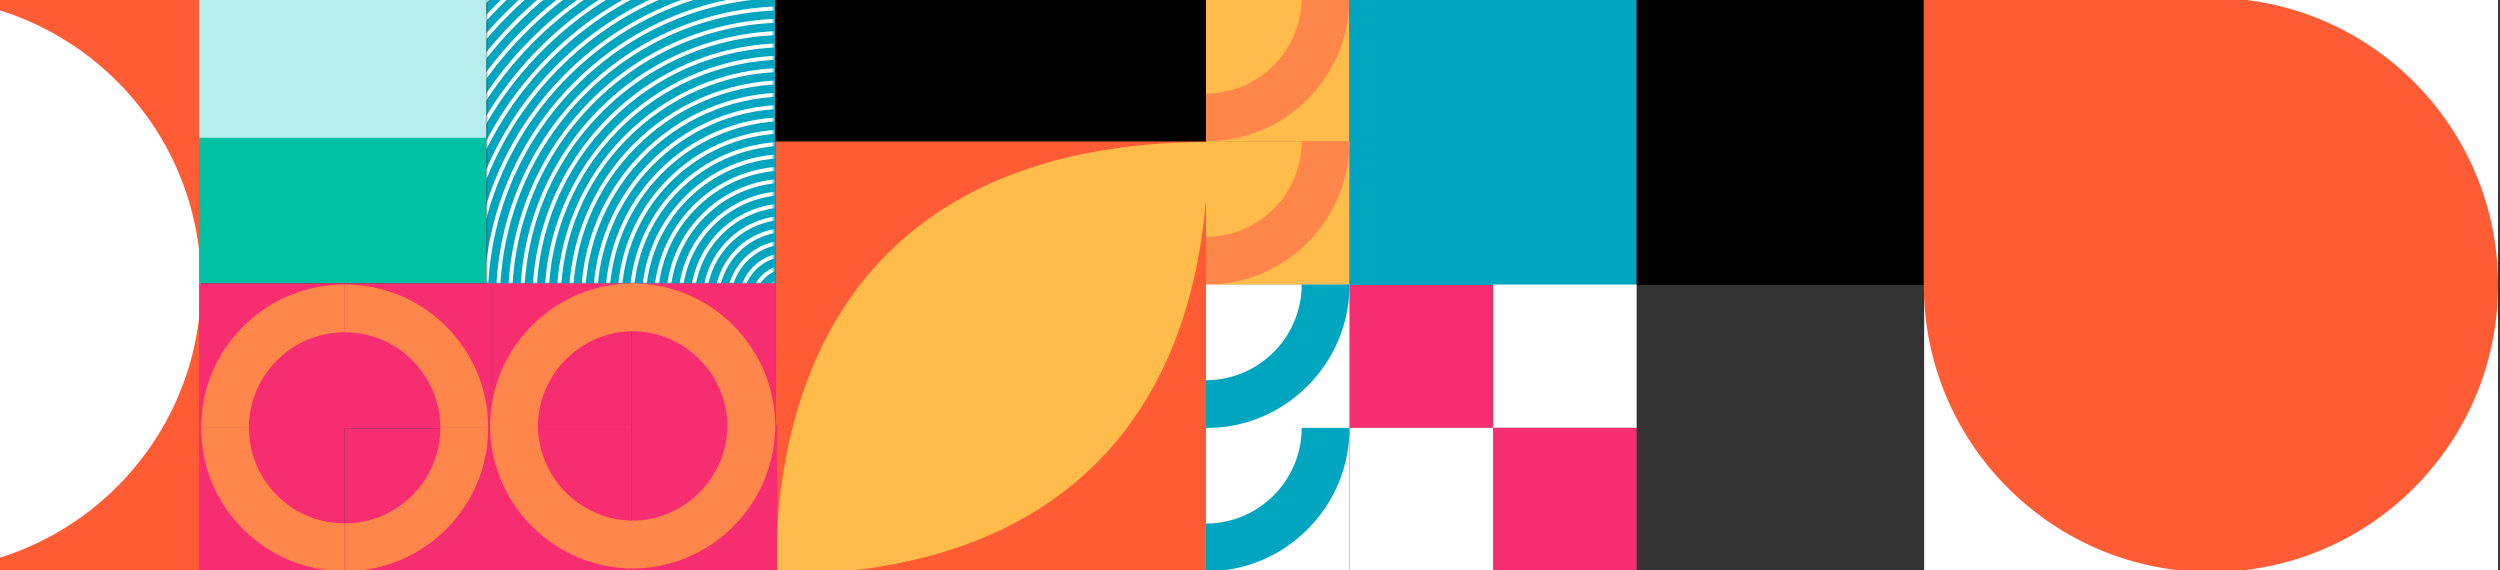 <svg width="653" height="149" viewBox="0 0 653 149" fill="none" xmlns="http://www.w3.org/2000/svg">
<rect x="0" y="0" width="653" height="149" fill="#333333" stroke="none"/>
<g clip-path="url(#clip0_6870_47102)">
<path d="M652.484 -0.476H502.588V149.106H652.484V-0.476Z" fill="white"/>
<path d="M52.471 -0.704H-97.519V149.065H52.471V-0.704Z" fill="#FF5C35"/>
<path d="M-22.475 149.07C18.945 149.07 52.523 115.542 52.523 74.183C52.523 32.824 18.945 -0.704 -22.475 -0.704C-63.895 -0.704 -97.472 32.824 -97.472 74.183C-97.472 115.542 -63.895 149.07 -22.475 149.07Z" fill="white"/>
<path d="M315.007 149.195V36.867L202.513 36.867V149.195H315.007Z" fill="#FF5C35"/>
<path d="M202.602 150.096C275.462 150.096 315.602 109.955 315.602 37.096C242.742 37.096 202.602 77.236 202.602 150.096Z" fill="#FFBC4B"/>
<path d="M202.513 -0.574H127.516V74.313H202.513V-0.574Z" fill="#00A6BF"/>
<mask id="mask0_6870_47102" style="mask-type:luminance" maskUnits="userSpaceOnUse" x="127" y="-1" width="75" height="75">
<path d="M201.998 -1H127V74H201.998V-1Z" fill="white"/>
</mask>
<g mask="url(#mask0_6870_47102)">
<path d="M44.359 78.163C44.49 34.705 61.245 -6.132 91.567 -36.872C121.884 -67.612 162.152 -84.597 205.009 -84.732V78.168H44.359V78.163Z" fill="#00A6BF"/>
<path d="M204.488 -84.211V77.642H44.886C45.016 56.014 49.262 35.038 57.509 15.271C65.6 -4.126 77.188 -21.549 91.942 -36.507C106.697 -51.465 123.874 -63.209 143.005 -71.415C162.491 -79.772 183.169 -84.076 204.488 -84.211ZM205.53 -85.258C116.231 -85.258 43.838 -11.858 43.838 78.684H205.53V-85.258Z" fill="white"/>
<path d="M47.538 78.163C47.668 35.565 64.09 -4.46 93.813 -34.6C123.53 -64.731 163.001 -81.382 205.009 -81.518V78.163H47.538Z" fill="#00A6BF"/>
<path d="M204.488 -80.992V77.642H48.059C48.189 56.452 52.352 35.893 60.432 16.521C68.367 -2.495 79.72 -19.569 94.183 -34.236C108.646 -48.902 125.484 -60.411 144.24 -68.456C163.335 -76.646 183.602 -80.861 204.488 -80.997M205.53 -82.044C117.987 -82.044 47.017 -10.087 47.017 78.679H205.53V-82.044Z" fill="white"/>
<path d="M50.71 78.163C50.846 36.424 66.934 -2.798 96.058 -32.324C125.177 -61.849 163.85 -78.162 205.009 -78.298V78.163H50.71Z" fill="#00A6BF"/>
<path d="M204.488 -77.772V77.647H51.231C51.362 56.889 55.441 36.758 63.355 17.782C71.128 -0.849 82.252 -17.584 96.428 -31.954C110.599 -46.323 127.099 -57.603 145.475 -65.481C164.179 -73.505 184.029 -77.636 204.488 -77.772ZM205.53 -78.819C119.738 -78.819 50.19 -8.3 50.19 78.683H205.53V-78.819Z" fill="white"/>
<path d="M53.883 78.163C54.014 37.284 69.779 -1.125 98.304 -30.047C126.823 -58.963 164.7 -74.943 205.009 -75.078V78.168H53.883V78.163Z" fill="#00A6BF"/>
<path d="M204.488 -74.556V77.643H54.41C54.54 57.318 58.536 37.608 66.283 19.029C73.895 0.777 84.794 -15.608 98.674 -29.681C112.553 -43.754 128.714 -54.804 146.71 -62.521C165.023 -70.372 184.456 -74.421 204.488 -74.556ZM205.53 -75.603C121.488 -75.603 53.362 -6.527 53.362 78.685H205.53V-75.603Z" fill="white"/>
<path d="M57.056 78.163C57.192 38.144 72.624 0.542 100.544 -27.77C128.464 -56.077 165.544 -71.723 205.009 -71.863V78.163H57.056Z" fill="#00A6BF"/>
<path d="M204.488 -71.337V77.642H57.583C57.713 57.755 61.625 38.462 69.206 20.283C76.656 2.418 87.326 -13.624 100.919 -27.405C114.507 -41.181 130.33 -51.997 147.95 -59.557C165.872 -67.242 184.889 -71.207 204.494 -71.342M205.536 -72.389C123.249 -72.389 56.541 -4.757 56.541 78.679H205.536V-72.389Z" fill="white"/>
<path d="M60.229 78.163C60.359 39.004 75.463 2.21 102.789 -25.498C130.111 -53.2 166.393 -68.513 205.009 -68.648V78.158H60.234L60.229 78.163Z" fill="#00A6BF"/>
<path d="M204.488 -68.117V77.648H60.755C60.886 58.193 64.715 39.322 72.129 21.54C79.423 4.06 89.863 -11.644 103.159 -25.128C116.455 -38.612 131.939 -49.193 149.179 -56.587C166.711 -64.105 185.31 -67.981 204.488 -68.117ZM205.53 -69.164C124.994 -69.164 59.708 -2.969 59.708 78.684H205.53V-69.164Z" fill="white"/>
<path d="M63.407 78.163C63.538 39.863 78.313 3.876 105.035 -23.222C131.757 -50.314 167.242 -65.288 205.009 -65.429V78.163H63.407Z" fill="#00A6BF"/>
<path d="M204.488 -64.903V77.641H63.928C64.058 58.624 67.799 40.17 75.057 22.789C82.189 5.689 92.401 -9.665 105.405 -22.852C118.409 -36.039 133.554 -46.391 150.414 -53.623C167.55 -60.974 185.738 -64.767 204.488 -64.903ZM205.53 -65.95C126.75 -65.95 62.886 -1.199 62.886 78.683H205.53V-65.95Z" fill="white"/>
<path d="M66.58 78.163C66.716 40.723 81.158 5.544 107.28 -20.944C133.403 -47.427 168.091 -62.068 205.009 -62.208V78.163H66.58Z" fill="#00A6BF"/>
<path d="M204.488 -61.683V77.641H67.101C67.231 59.057 70.889 41.03 77.98 24.039C84.951 7.325 94.933 -7.69 107.65 -20.58C120.363 -33.47 135.169 -43.594 151.654 -50.659C168.399 -57.838 186.17 -61.548 204.488 -61.683ZM205.53 -62.73C128.501 -62.73 66.059 0.583 66.059 78.683H205.53V-62.73Z" fill="white"/>
<path d="M69.753 78.163C69.883 41.583 83.997 7.211 109.521 -18.668C135.044 -44.546 168.935 -58.853 205.004 -58.989V78.163H69.748H69.753Z" fill="#00A6BF"/>
<path d="M204.488 -58.462V77.647H70.279C70.409 59.495 73.984 41.89 80.907 25.296C87.722 8.962 97.475 -5.704 109.896 -18.302C122.317 -30.895 136.785 -40.784 152.889 -47.693C169.243 -54.706 186.602 -58.327 204.488 -58.462ZM205.53 -59.51C130.256 -59.51 69.232 2.361 69.232 78.684H205.53V-59.51Z" fill="white"/>
<path d="M72.926 78.162C73.056 42.442 86.842 8.878 111.766 -16.396C136.691 -41.666 169.785 -55.639 205.009 -55.775V78.162H72.926Z" fill="#00A6BF"/>
<path d="M204.488 -55.248V77.642H73.452C73.582 59.928 77.073 42.739 83.83 26.546C90.484 10.598 100.007 -3.725 112.141 -16.026C124.27 -28.327 138.4 -37.981 154.123 -44.728C170.087 -51.575 187.03 -55.112 204.488 -55.248ZM205.53 -56.295C132.007 -56.295 72.405 4.138 72.405 78.684H205.53V-56.295Z" fill="white"/>
<path d="M76.099 78.163C76.229 43.302 89.681 10.546 114.012 -14.119C138.337 -38.778 170.634 -52.419 205.009 -52.554V78.163H76.104H76.099Z" fill="#00A6BF"/>
<path d="M204.488 -52.028V77.642H76.625C76.755 60.36 80.162 43.599 86.753 27.796C93.245 12.229 102.545 -1.75 114.382 -13.755C126.219 -25.759 140.004 -35.184 155.358 -41.764C170.931 -48.444 187.457 -51.893 204.488 -52.028ZM205.53 -53.075C133.763 -53.075 75.578 5.914 75.578 78.684H205.53V-53.075Z" fill="white"/>
<path d="M79.277 78.162C79.407 44.161 92.531 12.212 116.257 -11.843C139.984 -35.898 171.483 -49.2 205.009 -49.335V78.162H79.277Z" fill="#00A6BF"/>
<path d="M204.488 -48.808V77.647H79.798C79.928 60.803 83.252 44.459 89.676 29.057C96.011 13.875 105.077 0.24 116.627 -11.472C128.173 -23.18 141.62 -32.375 156.593 -38.794C171.775 -45.307 187.884 -48.673 204.488 -48.808ZM205.53 -49.855C135.513 -49.855 78.756 7.696 78.756 78.684H205.53V-49.855Z" fill="white"/>
<path d="M82.45 78.162C82.58 45.02 95.37 13.879 118.503 -9.566C141.625 -33.012 172.332 -45.98 205.009 -46.115V78.167H82.45V78.162Z" fill="#00A6BF"/>
<path d="M204.488 -45.593V77.642H82.971C83.101 61.23 86.341 45.308 92.599 30.303C98.772 15.501 107.609 2.21 118.867 -9.201C130.126 -20.616 143.229 -29.572 157.822 -35.835C172.614 -42.175 188.306 -45.458 204.483 -45.593M205.525 -46.641C137.259 -46.641 81.923 9.467 81.923 78.684H205.525V-46.641Z" fill="white"/>
<path d="M85.623 78.163C85.758 45.881 98.215 15.548 120.743 -7.294C143.266 -30.13 173.176 -42.764 205.009 -42.9V78.163H85.623Z" fill="#00A6BF"/>
<path d="M204.488 -42.374V77.642H86.148C86.279 61.662 89.436 46.162 95.526 31.558C101.539 17.142 110.151 4.194 121.118 -6.924C132.085 -18.043 144.849 -26.77 159.067 -32.865C173.468 -39.039 188.743 -42.238 204.493 -42.374M205.535 -43.421C139.025 -43.421 85.106 11.249 85.106 78.684H205.535V-43.421Z" fill="white"/>
<path d="M88.795 78.163C88.926 46.74 101.06 17.22 122.989 -5.017C144.912 -27.249 174.026 -39.545 205.009 -39.68V78.163H88.795Z" fill="#00A6BF"/>
<path d="M204.488 -39.153V77.648H89.322C89.452 62.106 92.52 47.028 98.45 32.815C104.305 18.784 112.683 6.18 123.358 -4.646C134.034 -15.468 146.46 -23.966 160.297 -29.9C174.307 -35.907 189.166 -39.018 204.488 -39.153ZM205.53 -40.2C140.77 -40.2 88.274 13.026 88.274 78.685H205.53V-40.2Z" fill="white"/>
<path d="M91.968 78.163C92.104 47.6 103.904 18.887 125.229 -2.74C146.553 -24.362 174.87 -36.325 205.004 -36.46V78.168H91.968V78.163Z" fill="#00A6BF"/>
<path d="M204.488 -35.934V77.647H92.494C92.625 62.537 95.61 47.881 101.372 34.064C107.067 20.413 115.22 8.154 125.599 -2.371C135.982 -12.895 148.069 -21.164 161.532 -26.931C175.151 -32.772 189.593 -35.799 204.483 -35.934M205.525 -36.982C142.521 -36.982 91.442 14.807 91.442 78.689H205.525V-36.982Z" fill="white"/>
<path d="M95.147 78.163C95.423 16.86 144.553 -32.959 205.009 -33.246V78.163H95.147Z" fill="#00A6BF"/>
<path d="M204.488 -32.72V77.642H95.667C95.797 62.965 98.699 48.731 104.3 35.314C109.833 22.049 117.757 10.134 127.849 -0.099C137.941 -10.332 149.689 -18.36 162.772 -23.972C175.995 -29.646 190.025 -32.584 204.488 -32.72ZM205.53 -33.767C144.276 -33.767 94.625 16.579 94.625 78.684H205.53V-33.767Z" fill="white"/>
<path d="M98.319 78.162C98.596 18.631 146.298 -29.745 205.009 -30.026V78.162H98.319Z" fill="#00A6BF"/>
<path d="M204.488 -29.5V77.647H98.845C98.975 63.408 101.794 49.59 107.228 36.57C112.605 23.686 120.295 12.114 130.095 2.178C139.895 -7.758 151.304 -15.557 164.006 -21.007C176.839 -26.509 190.452 -29.369 204.488 -29.5ZM205.53 -30.547C146.032 -30.547 97.798 18.361 97.798 78.684H205.53V-30.547Z" fill="white"/>
<path d="M101.492 78.163C101.768 20.409 148.054 -26.519 205.009 -26.811V78.163H101.492Z" fill="#00A6BF"/>
<path d="M204.488 -26.279V77.647H102.018C102.148 63.84 104.884 50.45 110.151 37.826C115.366 25.327 122.832 14.099 132.34 4.46C141.848 -5.178 152.92 -12.749 165.246 -18.032C177.688 -23.367 190.89 -26.139 204.493 -26.274M205.535 -27.322C147.788 -27.322 100.976 20.143 100.976 78.695H205.535V-27.322Z" fill="white"/>
<path d="M104.665 78.163C104.941 22.18 149.799 -23.305 205.009 -23.591V78.163H104.665Z" fill="#00A6BF"/>
<path d="M204.488 -23.065V77.642H105.191C105.322 64.273 107.973 51.3 113.074 39.071C118.128 26.953 125.364 16.074 134.581 6.727C143.797 -2.615 154.53 -9.951 166.476 -15.078C178.527 -20.246 191.312 -22.935 204.488 -23.065ZM205.53 -24.112C149.539 -24.112 104.144 21.909 104.144 78.684H205.53V-24.112Z" fill="white"/>
<path d="M107.838 78.163C108.114 23.956 151.55 -20.085 205.004 -20.372V78.163H107.838Z" fill="#00A6BF"/>
<path d="M204.488 -19.845V77.642H108.364C108.494 64.705 111.063 52.154 115.997 40.322C120.894 28.588 127.902 18.048 136.826 8.998C145.751 -0.052 156.145 -7.153 167.711 -12.118C179.371 -17.12 191.739 -19.72 204.488 -19.856M205.53 -20.903C151.289 -20.903 107.317 23.68 107.317 78.673H205.53V-20.903Z" fill="white"/>
<path d="M111.016 78.163C111.292 25.733 153.305 -16.87 205.009 -17.157V78.163H111.016Z" fill="#00A6BF"/>
<path d="M204.488 -16.625V77.647H111.537C111.667 65.143 114.147 53.019 118.92 41.583C123.656 30.23 130.434 20.039 139.067 11.286C147.7 2.533 157.75 -4.34 168.946 -9.138C180.215 -13.973 192.167 -16.485 204.488 -16.62M205.53 -17.667C153.045 -17.667 110.495 25.473 110.495 78.694H205.53V-17.667Z" fill="white"/>
<path d="M114.189 78.162C114.465 27.509 155.056 -13.651 205.009 -13.937V78.162H114.189Z" fill="#00A6BF"/>
<path d="M204.488 -13.41V77.642H114.715C114.975 53.425 124.4 30.704 141.317 13.552C158.223 -3.589 180.626 -13.139 204.493 -13.41M205.535 -14.457C154.8 -14.457 113.673 27.244 113.673 78.684H205.535V-14.457Z" fill="white"/>
<path d="M117.362 78.163C117.638 29.282 156.807 -10.43 205.009 -10.717V78.163H117.362Z" fill="#00A6BF"/>
<path d="M204.488 -10.191V77.642H117.888C118.149 54.29 127.245 32.371 143.558 15.829C159.865 -0.708 181.465 -9.925 204.488 -10.191ZM205.53 -11.238C156.546 -11.238 116.841 29.021 116.841 78.684H205.53V-11.238Z" fill="white"/>
<path d="M120.535 78.162C120.811 31.058 158.552 -7.216 205.009 -7.503V78.162H120.535Z" fill="#00A6BF"/>
<path d="M204.488 -6.971V77.647H121.061C121.321 55.155 130.085 34.043 145.803 18.111C161.511 2.183 182.315 -6.7 204.488 -6.971ZM205.53 -8.018C158.302 -8.018 120.014 30.803 120.014 78.689H205.53V-8.018Z" fill="white"/>
<path d="M123.713 78.163C123.989 32.83 160.303 -3.995 205.01 -4.282V78.163H123.713Z" fill="#00A6BF"/>
<path d="M204.488 -3.756V77.642H124.234C124.494 56.01 132.929 35.706 148.043 20.383C163.152 5.065 183.158 -3.485 204.483 -3.756M205.525 -4.803C160.047 -4.803 123.181 32.574 123.181 78.684H205.525V-4.803Z" fill="white"/>
<path d="M126.886 78.163C127.162 34.606 162.058 -0.776 205.009 -1.062V78.163H126.886Z" fill="#00A6BF"/>
<path d="M204.488 -0.536V77.642H127.412C127.672 56.864 135.774 37.373 150.294 22.654C164.804 7.94 184.013 -0.271 204.493 -0.542M205.535 -1.589C161.813 -1.589 126.37 34.351 126.37 78.679H205.535V-1.589Z" fill="white"/>
<path d="M130.059 78.162C130.335 36.377 163.798 2.438 205.009 2.151V78.162H130.059Z" fill="#00A6BF"/>
<path d="M204.488 2.683V77.647H130.584C130.845 57.728 138.618 39.05 152.534 24.936C166.445 10.832 184.857 2.954 204.488 2.683ZM205.53 1.636C163.558 1.636 129.537 36.132 129.537 78.689H205.53V1.636Z" fill="white"/>
<path d="M133.231 78.163C133.508 38.149 165.549 5.653 205.009 5.372V78.163H133.231Z" fill="#00A6BF"/>
<path d="M204.488 5.903V77.647H133.758C134.018 58.588 141.463 40.717 154.78 27.213C168.091 13.718 185.706 6.174 204.488 5.903ZM205.53 4.856C165.315 4.856 132.71 37.914 132.71 78.689H205.53V4.856Z" fill="white"/>
<path d="M136.404 78.163C136.68 39.931 167.305 8.873 205.009 8.592V78.163H136.404Z" fill="#00A6BF"/>
<path d="M204.488 9.119V77.643H136.93C137.191 59.444 144.302 42.38 157.02 29.485C169.732 16.595 186.55 9.39 204.483 9.119M205.525 8.072C167.06 8.072 135.878 39.687 135.878 78.685H205.525V8.072Z" fill="white"/>
<path d="M139.583 78.163C139.859 41.702 169.055 12.093 205.009 11.812V78.163H139.583Z" fill="#00A6BF"/>
<path d="M204.488 12.338V77.642H140.109C140.369 60.302 147.152 44.047 159.271 31.756C171.384 19.476 187.405 12.604 204.488 12.333M205.53 11.285C168.821 11.285 139.056 41.462 139.056 78.684H205.53V11.285Z" fill="white"/>
<path d="M142.755 78.163C143.032 43.474 170.801 15.308 205.009 15.026V78.163H142.755Z" fill="#00A6BF"/>
<path d="M204.488 15.558V77.647H143.282C143.542 61.167 149.992 45.719 161.511 34.038C173.025 22.367 188.249 15.829 204.488 15.558ZM205.53 14.505C170.571 14.505 142.234 43.239 142.234 78.684H205.53V14.505Z" fill="white"/>
<path d="M145.928 78.163C146.204 45.25 172.551 18.527 205.009 18.246V78.163H145.928Z" fill="#00A6BF"/>
<path d="M204.488 18.778V77.647H146.454C146.715 62.027 152.837 47.387 163.757 36.315C174.672 25.249 189.098 19.049 204.488 18.778ZM205.53 17.726C172.327 17.726 145.407 45.022 145.407 78.689H205.53V17.726Z" fill="white"/>
<path d="M149.101 78.164C149.377 47.028 174.302 21.748 205.009 21.462V78.164H149.101Z" fill="#00A6BF"/>
<path d="M204.488 21.992V77.642H149.632C149.893 62.881 155.681 49.048 166.002 38.587C176.313 28.13 189.947 22.263 204.488 21.992ZM205.53 20.94C174.078 20.94 148.58 46.792 148.58 78.684H205.53V20.94Z" fill="white"/>
<path d="M152.274 78.163C152.55 48.799 176.052 24.963 205.004 24.681V78.163H152.274Z" fill="#00A6BF"/>
<path d="M204.488 25.212V77.641H152.805C153.347 48.98 176.229 25.769 204.488 25.212ZM205.53 24.159C175.828 24.159 151.753 48.569 151.753 78.684H205.53V24.159Z" fill="white"/>
<path d="M155.452 78.162C155.728 50.575 177.808 28.181 205.01 27.9V78.162H155.452Z" fill="#00A6BF"/>
<path d="M204.488 28.432V77.647H155.978C156.52 50.763 177.98 28.995 204.488 28.432ZM205.53 27.38C177.584 27.38 154.926 50.351 154.926 78.689H205.53V27.38Z" fill="white"/>
<path d="M158.625 78.163C158.901 52.352 179.554 31.402 205.01 31.121V78.163H158.625Z" fill="#00A6BF"/>
<path d="M204.488 31.652V77.647H159.156C159.698 52.534 179.735 32.21 204.488 31.652ZM205.53 30.6C179.334 30.6 158.104 52.128 158.104 78.689H205.53V30.6Z" fill="white"/>
<path d="M161.798 78.162C162.069 54.123 181.304 34.616 205.009 34.335V78.162H161.798Z" fill="#00A6BF"/>
<path d="M204.488 34.872V77.647H162.329C162.871 54.311 181.481 35.424 204.488 34.872ZM205.53 33.819C181.09 33.819 161.277 53.91 161.277 78.689H205.53V33.819Z" fill="white"/>
<path d="M164.971 78.162C165.247 55.899 183.049 37.836 205.009 37.554V78.162H164.971Z" fill="#00A6BF"/>
<path d="M204.488 38.086V77.641H165.502C166.038 56.077 183.231 38.638 204.488 38.086ZM205.53 37.028C182.84 37.028 164.449 55.675 164.449 78.683H205.53V37.028Z" fill="white"/>
<path d="M168.148 78.163C168.419 57.672 184.805 41.057 205.009 40.775V78.163H168.148Z" fill="#00A6BF"/>
<path d="M204.488 41.305V77.641H168.68C169.216 57.853 184.982 41.858 204.488 41.305ZM205.53 40.248C184.596 40.248 167.622 57.457 167.622 78.683H205.53V40.248Z" fill="white"/>
<path d="M171.321 78.163C171.592 59.448 186.555 44.271 205.009 43.99V78.163H171.321Z" fill="#00A6BF"/>
<path d="M204.488 44.526V77.642H171.853C172.389 59.63 186.732 45.073 204.488 44.526ZM205.53 43.468C186.347 43.468 170.795 59.234 170.795 78.684H205.53V43.468Z" fill="white"/>
<path d="M174.495 78.163C174.766 61.219 188.306 47.491 205.009 47.209V78.163H174.495Z" fill="#00A6BF"/>
<path d="M204.488 47.746V77.642H175.031C175.563 61.402 188.483 48.293 204.488 47.746ZM205.53 46.688C188.103 46.688 173.974 61.016 173.974 78.689H205.53V46.688Z" fill="white"/>
<path d="M177.667 78.163C177.938 62.996 190.052 50.711 205.004 50.429V78.163H177.667Z" fill="#00A6BF"/>
<path d="M204.488 50.966V77.642H178.204C178.736 63.178 190.234 51.508 204.488 50.966ZM205.53 49.903C189.854 49.903 177.146 62.788 177.146 78.684H205.53V49.903Z" fill="white"/>
<path d="M180.845 78.163C181.116 64.767 191.807 53.925 205.009 53.649V78.163H180.845Z" fill="#00A6BF"/>
<path d="M204.488 54.186V77.642H181.382C181.908 64.955 191.985 54.728 204.488 54.186ZM205.53 53.123C191.604 53.123 180.319 64.57 180.319 78.684H205.53V53.123Z" fill="white"/>
<path d="M184.018 78.164C184.289 66.545 193.552 57.146 205.009 56.865V78.164H184.018Z" fill="#00A6BF"/>
<path d="M204.488 57.411V77.647H184.56C185.081 66.731 193.735 57.947 204.488 57.411ZM205.53 56.343C193.359 56.343 183.492 66.346 183.492 78.689H205.53V56.343Z" fill="white"/>
<path d="M187.196 78.163C187.462 68.321 195.308 60.36 205.009 60.084V78.163H187.196Z" fill="#00A6BF"/>
<path d="M204.488 60.631V77.642H187.738C188.254 68.504 195.486 61.158 204.488 60.631ZM205.53 59.558C195.11 59.558 186.665 68.124 186.665 78.684H205.53V59.558Z" fill="white"/>
<path d="M190.369 78.163C190.635 70.093 197.054 63.58 205.009 63.304V78.163H190.369Z" fill="#00A6BF"/>
<path d="M204.488 63.855V77.641H190.916C191.421 70.279 197.231 64.371 204.488 63.855ZM205.53 62.777C196.866 62.777 189.843 69.899 189.843 78.683H205.53V62.777Z" fill="white"/>
<path d="M193.547 78.163C193.808 71.869 198.809 66.794 205.009 66.529V78.163H193.547Z" fill="#00A6BF"/>
<path d="M204.488 67.087V77.647H194.099C194.589 72.057 198.981 67.592 204.488 67.087ZM205.53 65.998C198.616 65.998 193.016 71.677 193.016 78.689H205.53V65.998Z" fill="white"/>
<path d="M196.725 78.162C196.98 73.645 200.56 70.014 205.009 69.748V78.162H196.725Z" fill="#00A6BF"/>
<path d="M204.488 70.321V77.641H197.293C197.757 73.828 200.737 70.8 204.488 70.321ZM205.53 69.211C200.372 69.211 196.188 73.453 196.188 78.683H205.53V69.211Z" fill="white"/>
<path d="M199.903 78.163C200.148 75.417 202.305 73.229 205.009 72.974V78.163H199.903Z" fill="#00A6BF"/>
<path d="M204.488 73.583V77.647H200.508C200.914 75.615 202.493 74.005 204.488 73.583ZM205.53 72.431C202.123 72.431 199.362 75.229 199.362 78.683H205.53V72.431Z" fill="white"/>
</g>
<path d="M127 37V0L52 0V37L127 37Z" fill="#B7ECEC"/>
<path d="M127 74V36L52 36V74H127Z" fill="#00C0A3"/>
<path d="M165 111.5H202.5V74H165V111.5Z" fill="#F62D71"/>
<path d="M165 86.5V74C175.014 74 184.433 77.903 191.514 84.984C198.594 92.065 202.496 101.485 202.496 111.5H189.997C189.997 97.713 178.786 86.5 165 86.5Z" fill="#FF864A"/>
<path d="M315.002 -0.569V36.926H352.498V-0.569H315.002Z" fill="#FFBC4B"/>
<path d="M315.002 24.422V36.92C325.016 36.92 334.435 33.018 341.516 25.938C348.596 18.858 352.498 9.439 352.498 -0.574H339.999C339.999 13.211 328.788 24.422 315.002 24.422Z" fill="#FF864A"/>
<path d="M315.002 -0.574H202.508V36.926H315.002V-0.574Z" fill="black"/>
<path d="M352.504 74.254V111.754H390V74.254H352.504Z" fill="#F62D71"/>
<path d="M427.502 -0.574H352.504V74.426H427.502V-0.574Z" fill="#00A6BF"/>
<path d="M502.494 -0.574H427.496V74.426H502.494V-0.574Z" fill="black"/>
<path d="M502.494 74.426C502.494 115.846 536.072 149.426 577.492 149.426C618.911 149.426 652.49 115.846 652.49 74.426C652.49 33.005 618.911 -0.574 577.492 -0.574H502.494V74.426Z" fill="#FF5C35"/>
<path d="M390 74.313V111.754H427.496V74.313H390Z" fill="white"/>
<path d="M427.496 149.254V111.754H390V149.254H427.496Z" fill="#F62D71"/>
<path d="M390 149.195V111.754H352.504V149.195H390Z" fill="white"/>
<path d="M315.002 36.872V74.371H352.498V36.872H315.002Z" fill="#FFBC4B"/>
<path d="M315.002 61.872V74.372C325.016 74.372 334.435 70.469 341.516 63.388C348.596 56.307 352.498 46.886 352.498 36.872H339.999C339.999 50.659 328.788 61.872 315.002 61.872Z" fill="#FF864A"/>
<path d="M315.007 74.312V111.812H352.504V74.312H315.007Z" fill="white"/>
<path d="M315.002 99.312V111.812C325.016 111.812 334.435 107.909 341.516 100.828C348.596 93.747 352.498 84.327 352.498 74.312H339.999C339.999 88.099 328.788 99.312 315.002 99.312Z" fill="#00A6BF"/>
<path d="M315.002 111.758V149.253H352.498V111.758H315.002Z" fill="white"/>
<path d="M315.002 136.749V149.248C325.016 149.248 334.435 145.345 341.516 138.265C348.596 131.185 352.498 121.766 352.498 111.753H339.999C339.999 125.538 328.788 136.749 315.002 136.749Z" fill="#00A6BF"/>
<path d="M165 111V149H203V111H165Z" fill="#F62D71"/>
<path d="M190 111H202.5C202.5 121.015 198.597 130.435 191.516 137.516C184.435 144.597 175.015 148.5 165 148.5V136C178.787 136 190 124.787 190 111Z" fill="#FF864A"/>
<path d="M165 111H127V149H165V111Z" fill="#F62D71"/>
<path d="M165.5 136V148.5C155.485 148.5 146.065 144.597 138.984 137.516C131.903 130.435 128 121.015 128 111H140.5C140.5 124.787 151.713 136 165.5 136Z" fill="#FF864A"/>
<path d="M165 111V74H128V111H165Z" fill="#F62D71"/>
<path d="M140.5 111.5H128C128 101.485 131.903 92.065 138.984 84.984C146.065 77.903 155.485 74 165.5 74V86.5C151.713 86.5 140.5 97.713 140.5 111.5Z" fill="#FF864A"/>
<path d="M87 112H128V74H87V112Z" fill="#F62D71"/>
<path d="M90.019 86.793V74.312C100.033 74.312 109.453 78.209 116.533 85.279C123.614 92.349 127.516 101.755 127.516 111.753H115.017C115.017 97.988 103.805 86.793 90.019 86.793Z" fill="#FF864A"/>
<path d="M90 112V149.441H127.496V112H90Z" fill="#F62D71"/>
<path d="M115.017 111.753H127.516C127.516 121.752 123.614 131.158 116.533 138.227C109.453 145.297 100.033 149.194 90.019 149.194V136.714C103.805 136.714 115.017 125.518 115.017 111.753Z" fill="#FF864A"/>
<path d="M90 111H52V149H90V111Z" fill="#F62D71"/>
<path d="M90.02 136.715V149.195C80.006 149.195 70.587 145.298 63.506 138.228C56.426 131.158 52.523 121.753 52.523 111.754H65.022C65.022 125.519 76.234 136.715 90.02 136.715Z" fill="#FF864A"/>
<path d="M89.496 111.441V74H52V111.441H89.496Z" fill="#F62D71"/>
<path d="M65.017 111.754H52.518C52.518 101.756 56.42 92.35 63.501 85.28C70.581 78.21 80.001 74.314 90.014 74.314V86.794C76.229 86.794 65.017 97.989 65.017 111.754Z" fill="#FF864A"/>
<path d="M427.366 298.667C468.697 298.667 502.202 265.153 502.202 223.811C502.202 182.469 468.697 148.955 427.366 148.955C386.035 148.955 352.53 182.469 352.53 223.811C352.53 265.153 386.035 298.667 427.366 298.667Z" fill="black"/>
</g>
<defs>
<clipPath id="clip0_6870_47102">
<rect width="653" height="149" fill="white"/>
</clipPath>
</defs>
</svg>
